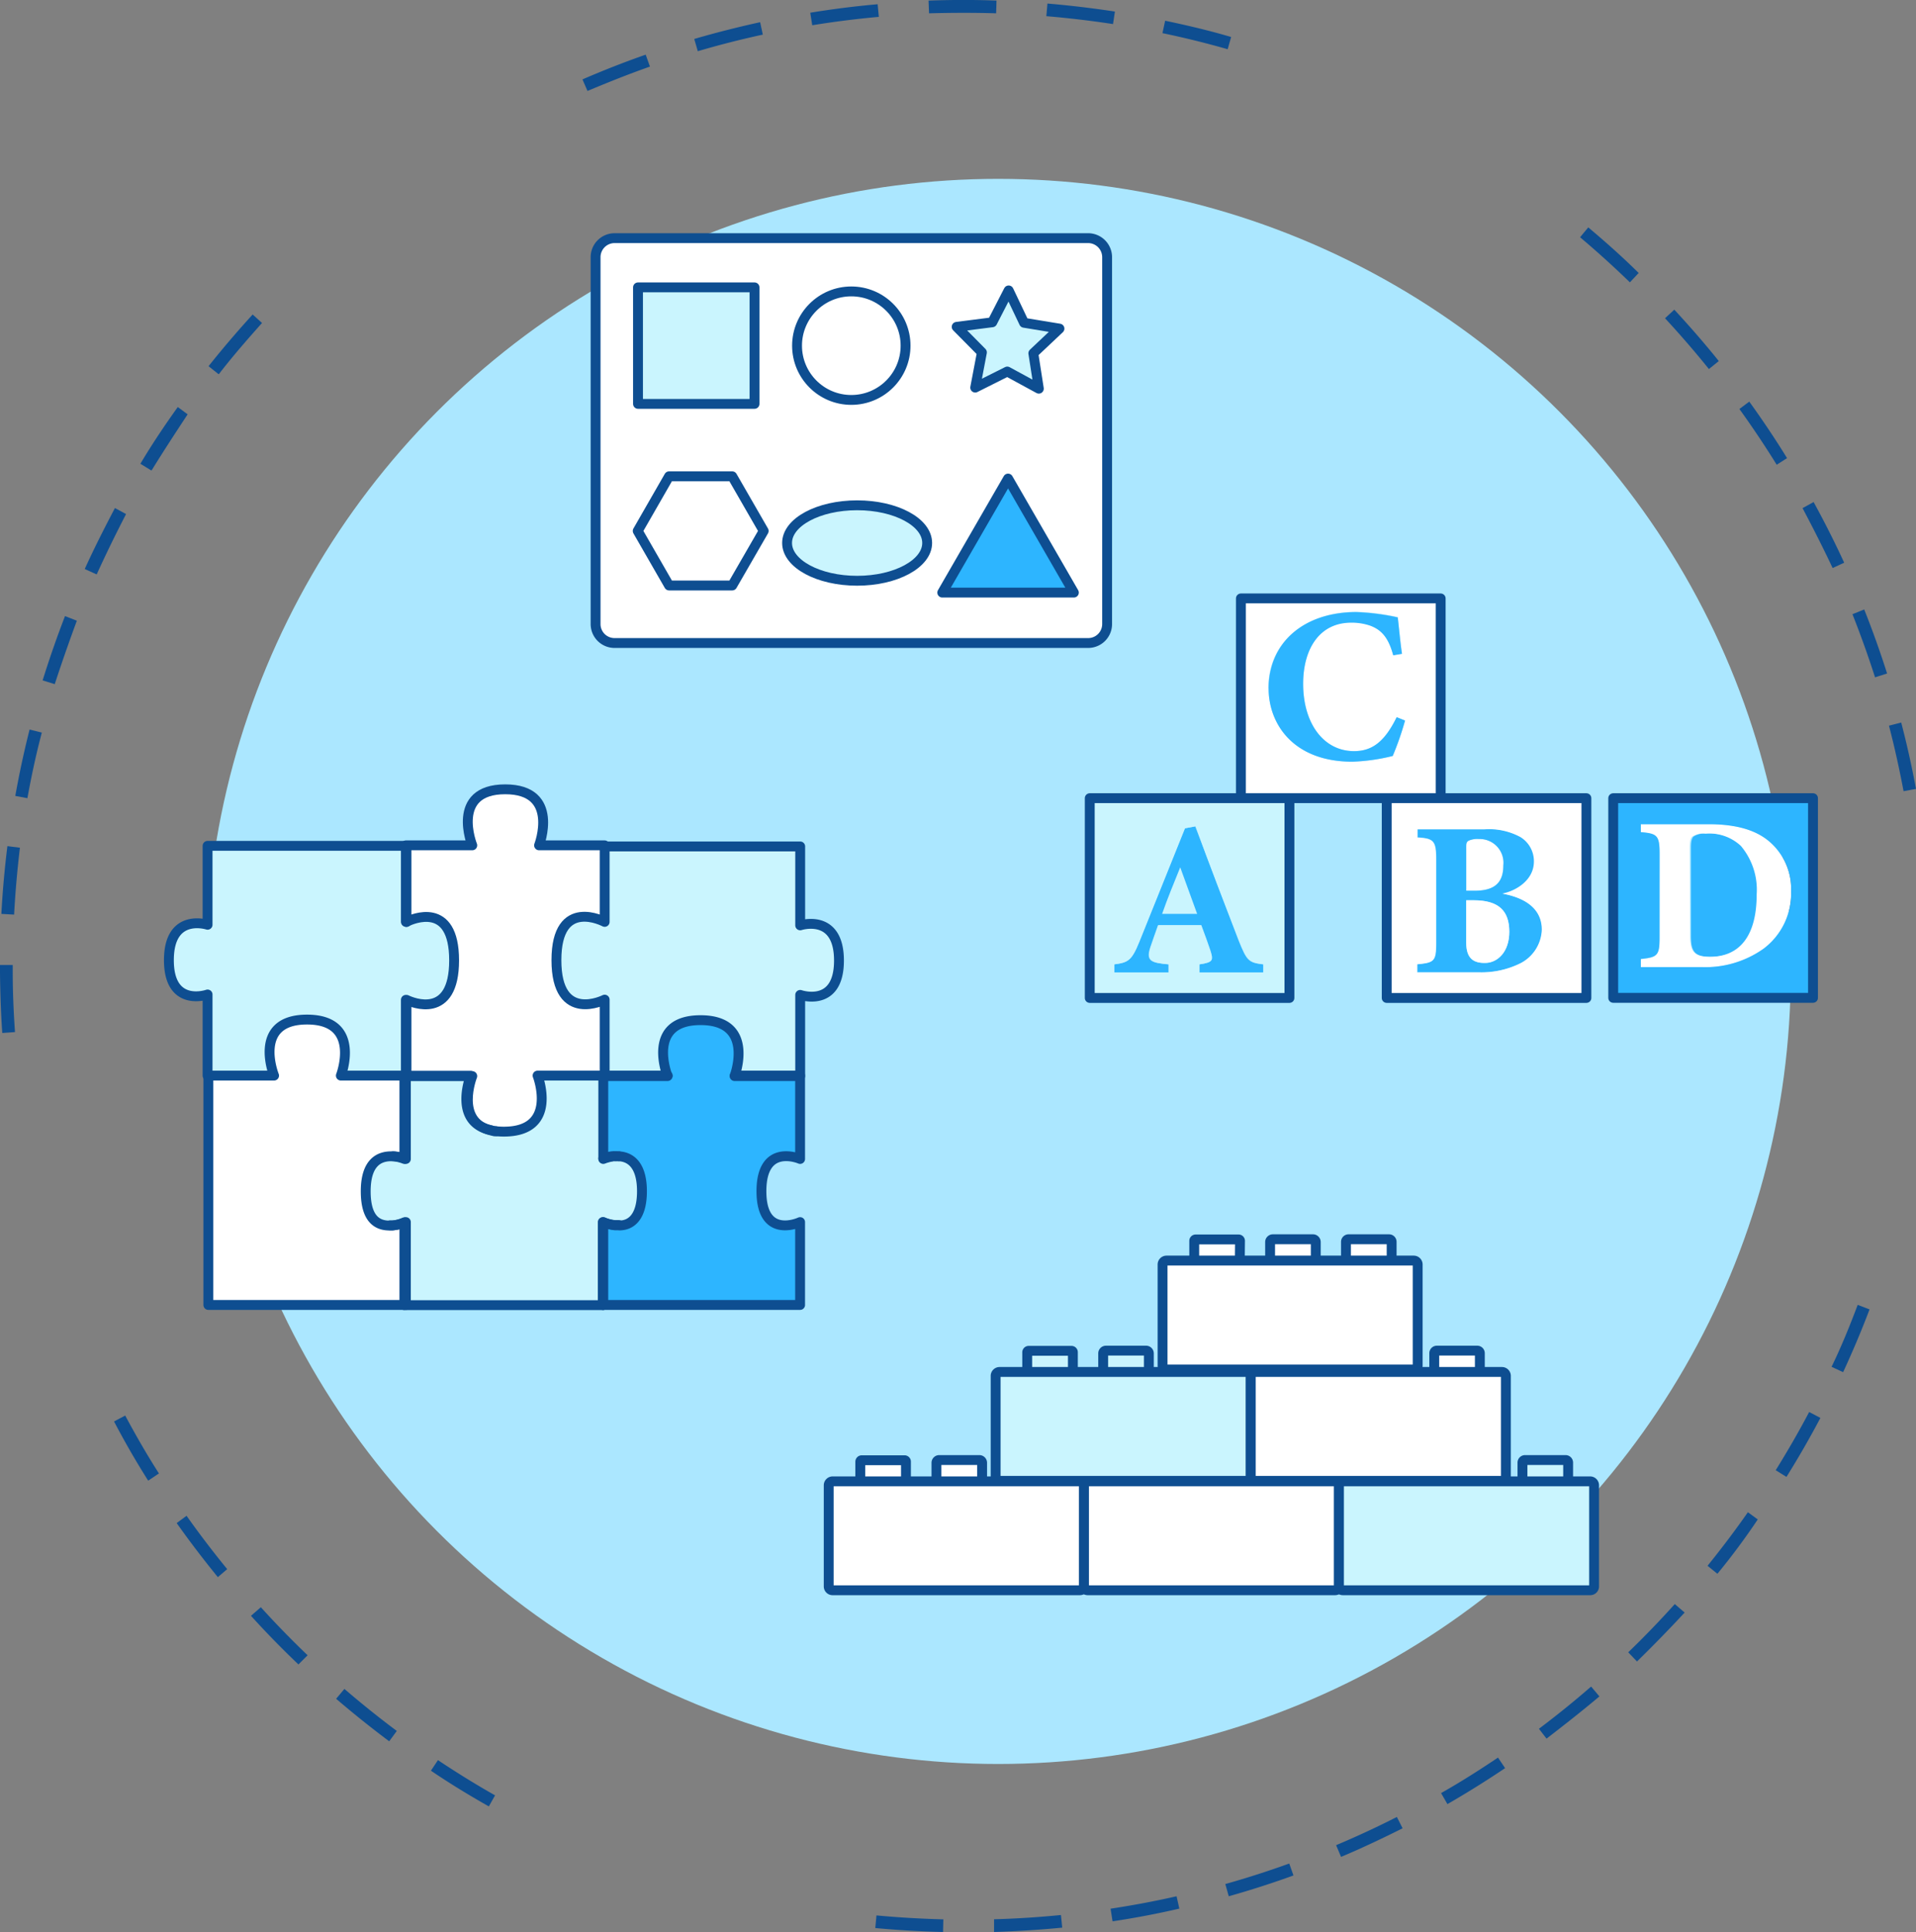 <svg xmlns="http://www.w3.org/2000/svg" id="Layer_1" data-name="Layer 1" viewBox="34.45 33.65 194.21 195.84"><rect x="34.45" y="33.65" width="194.21" height="195.84" fill="#808080" stroke="none"/><defs><style>.cls-3{fill:#2db5ff}.cls-4{fill:#caf5fe}.cls-5{fill:#fff}.cls-6{fill:none;stroke:#0e4e91;stroke-linecap:round;stroke-linejoin:round}</style></defs><path d="M135.21 229.49v-1.29c2.26-.06 4.54-.21 6.78-.43l.13 1.28c-2.3.22-4.62.37-6.91.44zm-5.17 0c-2.29-.05-4.6-.19-6.87-.4l.12-1.28c2.24.21 4.52.34 6.78.4zm17.18-1.09-.2-1.27c2.24-.34 4.49-.76 6.69-1.26l.28 1.25c-2.23.52-4.51.95-6.77 1.29zm11.78-2.53-.35-1.24c2.17-.61 4.35-1.31 6.48-2.08l.43 1.21a94.46 94.46 0 0 1-6.56 2.11zm11.38-4-.5-1.18c2.07-.87 4.14-1.83 6.16-2.86l.58 1.15c-2.04 1.02-4.15 2.02-6.24 2.9zm10.78-5.35-.64-1.11c2-1.13 3.9-2.34 5.77-3.6l.72 1.07a98.39 98.39 0 0 1-5.85 3.65zm-97.16.24c-2-1.13-4-2.35-5.87-3.62l.71-1.07c1.88 1.25 3.83 2.46 5.79 3.57zm107.21-6.87-.77-1c1.81-1.36 3.59-2.8 5.29-4.28l.84 1c-1.72 1.45-3.57 2.9-5.36 4.28zm-117.31.27c-1.83-1.37-3.64-2.82-5.38-4.31l.84-1c1.72 1.48 3.5 2.91 5.31 4.26zm126.48-8.09-.89-.93a94.79 94.79 0 0 0 4.72-4.89l1 .86c-1.57 1.7-3.21 3.37-4.83 4.96zm-135.68.3a93.317 93.317 0 0 1-4.81-4.93l1-.87c1.52 1.68 3.12 3.32 4.74 4.87zm143.83-9.19-1-.81c1.42-1.76 2.8-3.58 4.09-5.43l1 .73a68.816 68.816 0 0 1-4.09 5.51zm-152 .34c-1.44-1.77-2.85-3.61-4.17-5.48l1-.74c1.3 1.84 2.69 3.66 4.12 5.41zm159-10.16-1.09-.68c1.19-1.92 2.34-3.9 3.39-5.9l1.14.6a95.469 95.469 0 0 1-3.44 5.98zm-166.06.38a83.658 83.658 0 0 1-3.46-6l1.13-.6c1.07 2 2.22 4 3.42 5.87zm171.8-11-1.17-.54c1-2.05 1.85-4.16 2.65-6.28l1.2.46c-.81 2.15-1.72 4.29-2.68 6.37zM34.68 138.36c-.14-2-.21-4.09-.23-6.13v-.76h1.29v.75c0 2 .09 4.05.23 6.05zm1.2-12-1.29-.07c.12-2.29.33-4.6.61-6.87l1.27.16c-.27 2.26-.47 4.54-.59 6.8zm191.52-12.51c-.42-2.22-.91-4.46-1.48-6.64l1.24-.32c.58 2.21 1.08 4.47 1.5 6.73zm-190.17.71-1.23-.23c.4-2.25.89-4.52 1.45-6.73l1.24.31c-.58 2.19-1.06 4.42-1.46 6.65zm187.28-12.25c-.69-2.15-1.46-4.3-2.29-6.4l1.19-.48c.85 2.13 1.63 4.32 2.32 6.49zM40 103l-1.23-.38c.68-2.18 1.44-4.37 2.27-6.52l1.2.47c-.78 2.11-1.54 4.28-2.24 6.43zm180.21-11.77c-.94-2-2-4.09-3.05-6.07l1.12-.62c1.1 2 2.15 4.08 3.1 6.15zm-176 .63-1.17-.53c.94-2.08 2-4.16 3.06-6.18l1.13.61c-1.03 1.99-2.04 4.05-2.97 6.1zm170.33-11.1a97.463 97.463 0 0 0-3.78-5.65l1-.75c1.34 1.86 2.63 3.78 3.83 5.73zm-164.77.57-1.09-.67c1.19-2 2.46-3.89 3.79-5.75l1 .74c-1.21 1.84-2.47 3.76-3.65 5.68zm157.9-10.27a98.9 98.9 0 0 0-4.45-5.15l.94-.87c1.56 1.68 3.08 3.43 4.51 5.21zm-151.08.51-1-.8c1.42-1.79 2.93-3.55 4.47-5.24l.95.86c-1.49 1.67-3.01 3.41-4.37 5.18zm143.07-9.3a99.55 99.55 0 0 0-5.05-4.57l.83-1c1.76 1.48 3.47 3 5.11 4.62zM94 42.87l-.51-1.17c2.1-.91 4.26-1.76 6.41-2.51l.43 1.21c-2.13.75-4.26 1.6-6.33 2.47zm64.89-4.23c-2.17-.62-4.39-1.17-6.61-1.63l.27-1.26c2.24.47 4.49 1 6.69 1.65zm-53.71.2-.36-1.24c2.19-.64 4.44-1.21 6.68-1.7l.27 1.26a93.51 93.51 0 0 0-6.59 1.68zm42.09-2.75c-2.23-.34-4.5-.61-6.76-.8l.11-1.28c2.28.19 4.59.47 6.84.81zm-30.49.12-.2-1.27c2.25-.37 4.55-.66 6.83-.86l.12 1.28c-2.25.2-4.53.49-6.75.85zM135.42 35c-2.26-.07-4.55-.06-6.8 0l-.05-1.29c2.28-.08 4.6-.09 6.89 0z" style="fill:#0e4e91"/><circle cx="135.63" cy="132.12" r="80.34" style="fill:#abe7ff"/><path class="cls-3" d="m136.63 82.16 6.67 11.56h-13.34l6.67-11.56z"/><path class="cls-4" d="m141.84 66.96-2.65 2.5.56 3.59-3.2-1.74-3.25 1.63.68-3.57-2.56-2.59 3.61-.46 1.66-3.23 1.56 3.28 3.59.59zm-20.51 17.91c3.92 0 7.1 1.7 7.1 3.82s-3.18 3.83-7.1 3.83-7.1-1.72-7.1-3.83 3.18-3.82 7.1-3.82z"/><circle class="cls-5" cx="120.74" cy="68.69" r="5.5"/><path class="cls-5" d="m111.86 87.47-3.19-5.54h-6.4l-3.18 5.54 3.18 5.53h6.4zm9.47-2.6c-3.92 0-7.1 1.7-7.1 3.82s3.18 3.83 7.1 3.83 7.1-1.72 7.1-3.83-3.18-3.82-7.1-3.82zm25.34-25.15V96.9a1.92 1.92 0 0 1-1.92 1.93h-48a1.92 1.92 0 0 1-1.93-1.93V59.72a1.93 1.93 0 0 1 1.93-1.93h48a1.93 1.93 0 0 1 1.92 1.93zm-3.37 34-6.67-11.56L130 93.72zm-4.11-24.26 2.65-2.5-3.59-.59-1.56-3.28-1.69 3.23-3.61.46 2.61 2.59-.68 3.57 3.25-1.63 3.19 1.74zm-13-.77a5.5 5.5 0 1 0-5.5 5.49 5.5 5.5 0 0 0 5.55-5.49zm-15.31 5.9V62.78H99.12v11.81z"/><path class="cls-5" d="m108.67 81.93 3.19 5.54-3.19 5.53h-6.4l-3.18-5.53 3.18-5.54h6.4z"/><path class="cls-4" d="M99.12 62.78h11.81v11.81H99.12z"/><path class="cls-6" d="M144.75 98.83h-48a1.92 1.92 0 0 1-1.93-1.93V59.72a1.93 1.93 0 0 1 1.93-1.93h48a1.93 1.93 0 0 1 1.92 1.93V96.9a1.92 1.92 0 0 1-1.92 1.93z"/><path class="cls-6" d="M99.12 62.78h11.81v11.81H99.12z"/><circle class="cls-6" cx="120.74" cy="68.69" r="5.5"/><path class="cls-6" d="m138.25 66.37 3.59.59-2.65 2.5.56 3.59-3.2-1.74-3.25 1.63.68-3.57-2.56-2.59 3.61-.46 1.66-3.23 1.56 3.28zm-29.58 15.56h-6.4l-3.18 5.54 3.18 5.53h6.4l3.19-5.53-3.19-5.54zm19.76 6.76c0 2.11-3.18 3.83-7.1 3.83s-7.1-1.72-7.1-3.83 3.18-3.82 7.1-3.82 7.1 1.7 7.1 3.82zm8.2-6.53-6.67 11.56h13.34l-6.67-11.56z"/><path class="cls-5" d="M75.44 157.6v8.33H55.57v-23.25h6.66S60 137 65.57 137s3.43 5.68 3.43 5.68h6.44v8.39a4 4 0 0 0-1.14-.21h-.2c-1.13 0-2.58.53-2.58 3.55s1.36 3.49 2.48 3.47h.21a4 4 0 0 0 1.23-.28z"/><path class="cls-4" d="M84.54 148.29a7.16 7.16 0 0 0 1 .07c5.61 0 3.42-5.68 3.42-5.68h6.66v8.43a4.85 4.85 0 0 1 .87-.24 1.15 1.15 0 0 1 .26 0h.44c1.09 0 2.35.72 2.35 3.54s-1.22 3.44-2.29 3.47h-.41a4 4 0 0 1-1.22-.33v8.4h-20v-8.4l-.15.07v-.07a4.22 4.22 0 0 1-1.23.33H74c-1.12 0-2.48-.53-2.48-3.47s1.45-3.58 2.58-3.55h.2a4.3 4.3 0 0 1 1.14.27v-.06l.15.06v-8.43h6.56c-.13.36-1.7 4.74 2.07 5.51z"/><path class="cls-5" d="M75.61 119.42h6.71s-2.27-5.68 3.34-5.68 3.43 5.68 3.43 5.68h6.65v7.76s-4.89-2.62-4.89 3.88 4.89 4 4.89 4v7.64h-6.8s2.19 5.68-3.42 5.68a7.16 7.16 0 0 1-1-.07l-.32-.08c-3.73-.9-1.9-5.51-1.9-5.51h-6.65v-7.62c.57.28 4.83 2.07 4.83-4s-4.26-4.19-4.83-3.91v-7.72z"/><path class="cls-4" d="M115.56 134.47v8.23h-6.62c.11-.32 2-5.67-3.45-5.67s-3.47 5.34-3.35 5.67h-6.4V135s-4.89 2.52-4.89-4 4.89-3.88 4.89-3.88v-7.72h19.82v8s3.93-1.28 3.93 3.57-3.93 3.5-3.93 3.5zm-39.91-7.33c.57-.28 4.83-2.16 4.83 3.91s-4.26 4.29-4.83 4h-.06v7.64H69s2.18-5.69-3.43-5.69-3.34 5.68-3.34 5.68h-6.74v-8.22s-3.92 1.38-3.92-3.48 3.92-3.59 3.92-3.59v-8h20.1v7.75z"/><path class="cls-3" d="M95.74 142.7h6.4c-.12-.33-2.08-5.67 3.35-5.67s3.56 5.35 3.45 5.67h6.64v8.43s-3.92-1.7-3.92 3.27 3.92 3.13 3.92 3.13v8.4h-20v-8.37a4.47 4.47 0 0 0 1.22.3h.41c1.07 0 2.29-.7 2.29-3.47s-1.26-3.49-2.35-3.54h-.44a1.15 1.15 0 0 0-.26 0 3.27 3.27 0 0 0-.87.22v-8.37h.14z"/><path class="cls-6" d="M75.59 165.93v-8.4l-.15.07a4 4 0 0 1-1.23.26H74m-18.43-15.18v23.25h19.87m-1.14-15.07a4 4 0 0 1 1.14.21l.15.06v-8.43m19.95-.02h-6.6s2.19 5.68-3.42 5.68a7.16 7.16 0 0 1-1-.07m11.95 2.6a4.85 4.85 0 0 0-.87.24v-8.45m1.34 8.17h-.21m.5 7.02c1.07 0 2.29-.7 2.29-3.47s-1.26-3.49-2.35-3.54m-.34 7h.29m-1.52 8.07v-8.4a4 4 0 0 0 1.22.33"/><path class="cls-6" d="M75.44 142.68v8.45a4.3 4.3 0 0 0-1.14-.27h-.2c-1.13 0-2.58.53-2.58 3.55s1.36 3.49 2.48 3.47h.21a4.22 4.22 0 0 0 1.23-.33v8.4h20.1m-11.32-17.74c-3.77-.77-2.2-5.15-2.07-5.51h0-6.5m0-7.64v7.62H69s2.18-5.68-3.43-5.68-3.34 5.68-3.34 5.68h-6.74v-8.22s-3.92 1.38-3.92-3.48 3.92-3.59 3.92-3.59v-8h20.16v7.72m19.89 15.59h-.13v-.02m.33-23.23h19.82v8s3.93-1.28 3.93 3.57-3.93 3.48-3.93 3.48v8.23h-6.65 0c.11-.32 2-5.67-3.45-5.67s-3.47 5.34-3.35 5.67v0h-6.4"/><path class="cls-6" d="M84.73 148.32h-.19l-.32-.08c-3.73-.9-1.9-5.51-1.9-5.51h-6.73V135h.06c.57.28 4.83 2.07 4.83-4s-4.26-4.19-4.83-3.91h-.06v-7.75h6.73s-2.27-5.68 3.34-5.68 3.43 5.68 3.43 5.68h6.65v7.76s-4.89-2.62-4.89 3.88 4.89 4 4.89 4v7.66h-.2"/><path class="cls-6" d="M102.13 142.68h-6.59v.02m13.39-.02h6.62v8.45s-3.92-1.7-3.92 3.27 3.92 3.13 3.92 3.13v8.4h-20v-8.4h0a4.47 4.47 0 0 0 1.22.3h.41m-.01-6.97h-.44a1.15 1.15 0 0 0-.26 0 3.27 3.27 0 0 0-.87.22h0"/><path class="cls-3" d="M207.36 118.15a4.7 4.7 0 0 1 3.64 1.25 6.9 6.9 0 0 1 1.6 4.92c0 4.23-1.74 6.32-4.75 6.32-1.63 0-2-.53-2-2.12v-8.83c0-.65.05-1 .25-1.23a2 2 0 0 1 1.26-.31z"/><path class="cls-5" d="M205.76 128.52c0 1.59.41 2.12 2 2.12 3 0 4.75-2.09 4.75-6.32a6.9 6.9 0 0 0-1.6-4.92 4.7 4.7 0 0 0-3.59-1.25 2 2 0 0 0-1.35.31c-.2.2-.25.58-.25 1.23zm-3.09-8.32c0-1.87-.25-2-1.9-2.19v-.82h6.85c2.86 0 4.95.6 6.38 1.94a6.33 6.33 0 0 1 2 4.86 7 7 0 0 1-2.8 5.83 10.19 10.19 0 0 1-6.31 1.87h-6.14v-.82c1.69-.14 1.9-.34 1.9-2.19z"/><path class="cls-3" d="M200.77 118c1.65.14 1.9.32 1.9 2.19v8.48c0 1.85-.21 2-1.9 2.19v.82h6.14a10.19 10.19 0 0 0 6.31-1.87A7 7 0 0 0 216 124a6.33 6.33 0 0 0-2-4.86c-1.43-1.34-3.52-1.94-6.38-1.94h-6.85zm-2.8 16.8v-20.24h20.25v20.25z"/><path class="cls-5" d="M184.34 118.7a2.41 2.41 0 0 1 2.49 2.68c0 1.65-.78 2.56-2.89 2.56h-.87v-4.23c0-.47 0-.67.22-.83a2.15 2.15 0 0 1 1.05-.18z"/><path class="cls-3" d="M183.29 118.88c-.25.16-.22.36-.22.83v4.23h.87c2.11 0 2.89-.91 2.89-2.56a2.41 2.41 0 0 0-2.49-2.68 2.15 2.15 0 0 0-1.05.18zm7.48 9a4 4 0 0 1-2.15 3.39 8.89 8.89 0 0 1-4.24.93h-6.25v-.82c1.73-.18 1.91-.29 1.91-2.16v-8.51c0-1.87-.3-2.07-1.89-2.18v-.83h6.79a6.66 6.66 0 0 1 3.66.78A2.87 2.87 0 0 1 190 121c0 1.85-1.75 3-3.2 3.25 2.32.42 3.97 1.53 3.97 3.65zm-5.77 3.38c1.22 0 2.43-1.09 2.43-3.16s-1.1-3.19-3.59-3.19h-.78v4.28c.01 1.61.74 2.1 1.94 2.07z"/><path class="cls-5" d="M187.44 128.1c0 2.07-1.21 3.14-2.43 3.16s-1.94-.46-1.94-2.07v-4.28h.78c2.49 0 3.59 1.03 3.59 3.19z"/><path class="cls-5" d="M195.25 134.81H175v-20.25h20.24zM180 120.73v8.51c0 1.87-.18 2-1.91 2.16v.82h6.25a8.89 8.89 0 0 0 4.24-.93 4 4 0 0 0 2.15-3.39c0-2.12-1.65-3.23-4-3.67 1.45-.29 3.2-1.4 3.2-3.25a2.87 2.87 0 0 0-1.37-2.48 6.66 6.66 0 0 0-3.66-.78h-6.79v.83c1.63.11 1.89.31 1.89 2.18zm-19.77-26.42h20.25v20.25h-20.25zm2.81 9.14c0 3.55 2.47 7.41 8.48 7.41a19.4 19.4 0 0 0 4.1-.58 30.21 30.21 0 0 0 1.25-3.59l-.85-.34c-1.2 2.46-2.45 3.44-4.32 3.44-3.07 0-5.16-2.76-5.16-6.86 0-3.5 1.63-6.2 4.87-6.2a5.72 5.72 0 0 1 1.94.31c1.18.48 1.85 1.3 2.32 3l.89-.15c-.16-1-.31-2.65-.43-3.69a23 23 0 0 0-4.21-.54c-5.36.04-8.92 3.17-8.92 7.79z"/><path class="cls-3" d="M171.7 109.79c1.87 0 3.12-1 4.32-3.44l.85.34a30.21 30.21 0 0 1-1.25 3.59 19.4 19.4 0 0 1-4.1.58c-6 0-8.48-3.86-8.48-7.41 0-4.62 3.52-7.75 8.88-7.75a23 23 0 0 1 4.21.54c.12 1 .27 2.7.43 3.69l-.89.15c-.47-1.74-1.14-2.56-2.32-3a5.72 5.72 0 0 0-1.94-.31c-3.24 0-4.87 2.7-4.87 6.2 0 4.03 2.09 6.82 5.16 6.82z"/><path class="cls-4" d="m154.08 121.56 1.72 4.73h-3.56c.56-1.62 1.2-3.13 1.84-4.73z"/><path class="cls-3" d="M154.08 121.56c-.64 1.6-1.28 3.11-1.84 4.73h3.56zM160 129c.83 2.07 1 2.23 2.49 2.41v.82H156v-.82c1.41-.2 1.41-.45 1.1-1.41-.23-.67-.58-1.67-.92-2.56h-4.36c-.24.69-.55 1.54-.78 2.23-.46 1.4.07 1.58 1.84 1.74v.82h-5.51v-.82c1.4-.18 1.76-.38 2.52-2.25l4.64-11.54 1.07-.2c1.47 3.87 2.98 7.85 4.4 11.58z"/><path class="cls-4" d="M156.22 127.43c.34.89.69 1.89.92 2.56.31 1 .31 1.21-1.1 1.41v.82h6.48v-.82c-1.46-.18-1.66-.34-2.49-2.41-1.45-3.72-3-7.7-4.39-11.58l-1.07.2-4.64 11.54c-.76 1.87-1.12 2.07-2.52 2.25v.82h5.51v-.82c-1.77-.16-2.3-.34-1.84-1.74.23-.69.54-1.54.78-2.23zm-11.31 7.38v-20.25h20.24v20.25z"/><path class="cls-6" d="M160.23 114.56h-15.32v20.25h20.24v-20.25m9.86 0v20.25h20.24v-20.25h-14.77m0 0V94.31h-20.25v20.25h20.25zm17.49 0h20.25v20.24h-20.25z"/><path class="cls-5" d="M167.53 181.91v1.9h-4.63v-1.9a.26.26 0 0 1 .26-.26h4.11a.26.26 0 0 1 .26.26zm-12.32 1.9h14.56a.4.4 0 0 1 .4.4v10.24a.39.39 0 0 1-.4.4H144.7a.39.39 0 0 1-.39-.4v-10.24a.4.4 0 0 1 .39-.4h10.51zm4.63-1.88v1.88h-4.63v-1.88a.28.28 0 0 1 .28-.28h4.07a.28.28 0 0 1 .28.28zm-7.7-.14v2h-4.62v-2a.14.14 0 0 1 .14-.14H152a.14.14 0 0 1 .14.14z"/><path class="cls-6" d="M159.84 183.81h3.06m-10.76 0h3.07m12.32 0h2.24a.4.4 0 0 1 .4.4v10.24a.39.39 0 0 1-.4.4H144.7a.39.39 0 0 1-.39-.4v-10.24a.4.4 0 0 1 .39-.4h2.82m4.62 0h-4.62v-2a.14.14 0 0 1 .14-.14H152a.14.14 0 0 1 .14.14zm7.7 0h-4.63v-1.88a.28.28 0 0 1 .28-.28h4.07a.28.28 0 0 1 .28.28zm7.69 0h-4.63v-1.9a.26.26 0 0 1 .26-.26h4.11a.26.26 0 0 1 .26.26z"/><path class="cls-5" d="M141.67 181.91v1.9H137v-1.9a.26.26 0 0 1 .26-.26h4.11a.26.26 0 0 1 .3.26zm-12.32 1.9h14.56a.41.41 0 0 1 .4.4v10.24a.4.4 0 0 1-.4.4h-25.08a.39.39 0 0 1-.38-.4v-10.24a.4.4 0 0 1 .38-.4h10.52zm4.65-1.88v1.88h-4.63v-1.88a.28.28 0 0 1 .28-.28h4.07a.28.28 0 0 1 .28.28zm-7.72-.14v2h-4.63v-2a.15.15 0 0 1 .14-.14h4.35a.14.14 0 0 1 .14.14z"/><path class="cls-6" d="M133.98 183.81h3.06m-10.76 0h3.07m12.32 0h2.24a.41.41 0 0 1 .4.4v10.24a.4.4 0 0 1-.4.4h-25.08a.39.39 0 0 1-.38-.4v-10.24a.4.4 0 0 1 .38-.4h2.82m4.63 0h-4.63v-2a.15.15 0 0 1 .14-.14h4.35a.14.14 0 0 1 .14.14zm7.72 0h-4.63v-1.88a.28.28 0 0 1 .28-.28h4.07a.28.28 0 0 1 .28.28zm7.67 0H137v-1.9a.26.26 0 0 1 .26-.26h4.11a.26.26 0 0 1 .26.26z"/><path class="cls-4" d="M193.4 181.91v1.9h-4.63v-1.9a.26.26 0 0 1 .26-.26h4.11a.26.26 0 0 1 .26.26zm-12.33 1.9h14.56a.4.4 0 0 1 .4.4v10.24a.39.39 0 0 1-.4.4h-25.07a.39.39 0 0 1-.39-.4v-10.24a.4.4 0 0 1 .39-.4h10.51z"/><path class="cls-5" d="M185.7 181.93v1.88h-4.63v-1.88a.28.28 0 0 1 .28-.28h4.07a.28.28 0 0 1 .28.28zm-7.7-.14v2h-4.63v-2a.14.14 0 0 1 .14-.14h4.35a.15.15 0 0 1 .14.14z"/><path class="cls-6" d="M185.7 183.81h3.07m-10.76 0h3.06m12.33 0h2.23a.4.4 0 0 1 .4.4v10.24a.39.39 0 0 1-.4.4h-25.07a.39.39 0 0 1-.39-.4v-10.24a.4.4 0 0 1 .39-.4h2.82m4.62 0h-4.63v-2a.14.14 0 0 1 .14-.14h4.35a.15.15 0 0 1 .14.14zm7.7 0h-4.63v-1.88a.28.28 0 0 1 .28-.28h4.07a.28.28 0 0 1 .28.28zm7.7 0h-4.63v-1.9a.26.26 0 0 1 .26-.26h4.11a.26.26 0 0 1 .26.26z"/><path class="cls-5" d="M158.59 170.82v1.9H154v-1.9a.26.26 0 0 1 .26-.26h4.11a.26.26 0 0 1 .22.26z"/><path class="cls-4" d="M146.27 172.72h14.56a.4.4 0 0 1 .4.4v10.24a.39.39 0 0 1-.4.4h-25.08a.39.39 0 0 1-.38-.4v-10.24a.4.4 0 0 1 .38-.4h10.52zm4.63-1.88v1.88h-4.63v-1.88a.28.28 0 0 1 .28-.28h4.07a.28.28 0 0 1 .28.28zm-7.7-.14v2h-4.63v-2a.15.15 0 0 1 .14-.14h4.35a.14.14 0 0 1 .14.14z"/><path class="cls-6" d="M150.9 172.72h3.06m-10.76 0h3.07m12.32 0h2.24a.4.4 0 0 1 .4.4v10.24a.39.39 0 0 1-.4.4h-25.08a.39.39 0 0 1-.38-.4v-10.24a.4.4 0 0 1 .38-.4h2.82m4.63 0h-4.63v-2a.15.15 0 0 1 .14-.14h4.35a.14.14 0 0 1 .14.14zm7.7 0h-4.63v-1.88a.28.28 0 0 1 .28-.28h4.07a.28.28 0 0 1 .28.28zm7.69 0H154v-1.9a.26.26 0 0 1 .26-.26h4.11a.26.26 0 0 1 .26.26z"/><path class="cls-5" d="M184.45 170.82v1.9h-4.62v-1.9a.26.26 0 0 1 .26-.26h4.11a.26.26 0 0 1 .25.26zm-12.32 1.9h14.56a.4.4 0 0 1 .4.4v10.24a.39.39 0 0 1-.4.4h-25.07a.39.39 0 0 1-.39-.4v-10.24a.4.4 0 0 1 .39-.4h10.51zm4.63-1.88v1.88h-4.63v-1.88a.28.28 0 0 1 .28-.28h4.07a.28.28 0 0 1 .28.28zm-7.69-.14v2h-4.63v-2a.14.14 0 0 1 .14-.14h4.35a.15.15 0 0 1 .14.14z"/><path class="cls-6" d="M176.76 172.72h3.07m-10.76 0h3.06m12.32 0h2.24a.4.4 0 0 1 .4.4v10.24a.39.39 0 0 1-.4.4h-25.07a.39.39 0 0 1-.39-.4v-10.24a.4.4 0 0 1 .39-.4h2.82m4.63 0h-4.63v-2a.14.14 0 0 1 .14-.14h4.35a.15.15 0 0 1 .14.14zm7.69 0h-4.63v-1.88a.28.28 0 0 1 .28-.28h4.07a.28.28 0 0 1 .28.28zm7.69 0h-4.62v-1.9a.26.26 0 0 1 .26-.26h4.11a.26.26 0 0 1 .25.26z"/><path class="cls-5" d="M175.51 159.53v1.9h-4.63v-1.9a.26.26 0 0 1 .26-.26h4.11a.26.26 0 0 1 .26.26zm-12.32 1.9h14.56a.4.4 0 0 1 .4.4v10.24a.39.39 0 0 1-.4.4h-25.07a.39.39 0 0 1-.39-.4v-10.24a.4.4 0 0 1 .39-.4h10.51zm4.63-1.88v1.88h-4.63v-1.88a.28.28 0 0 1 .28-.28h4.07a.28.28 0 0 1 .28.28zm-7.7-.14v2h-4.62v-2a.14.14 0 0 1 .14-.14H160a.14.14 0 0 1 .12.14z"/><path class="cls-6" d="M167.82 161.43h3.06m-10.76 0h3.07m12.32 0h2.24a.4.4 0 0 1 .4.4v10.24a.39.39 0 0 1-.4.4h-25.07a.39.39 0 0 1-.39-.4v-10.24a.4.4 0 0 1 .39-.4h2.82m4.62 0h-4.62v-2a.14.14 0 0 1 .14-.14H160a.14.14 0 0 1 .14.14zm7.7 0h-4.63v-1.88a.28.28 0 0 1 .28-.28h4.07a.28.28 0 0 1 .28.28zm7.69 0h-4.63v-1.9a.26.26 0 0 1 .26-.26h4.11a.26.26 0 0 1 .26.26z"/></svg>
